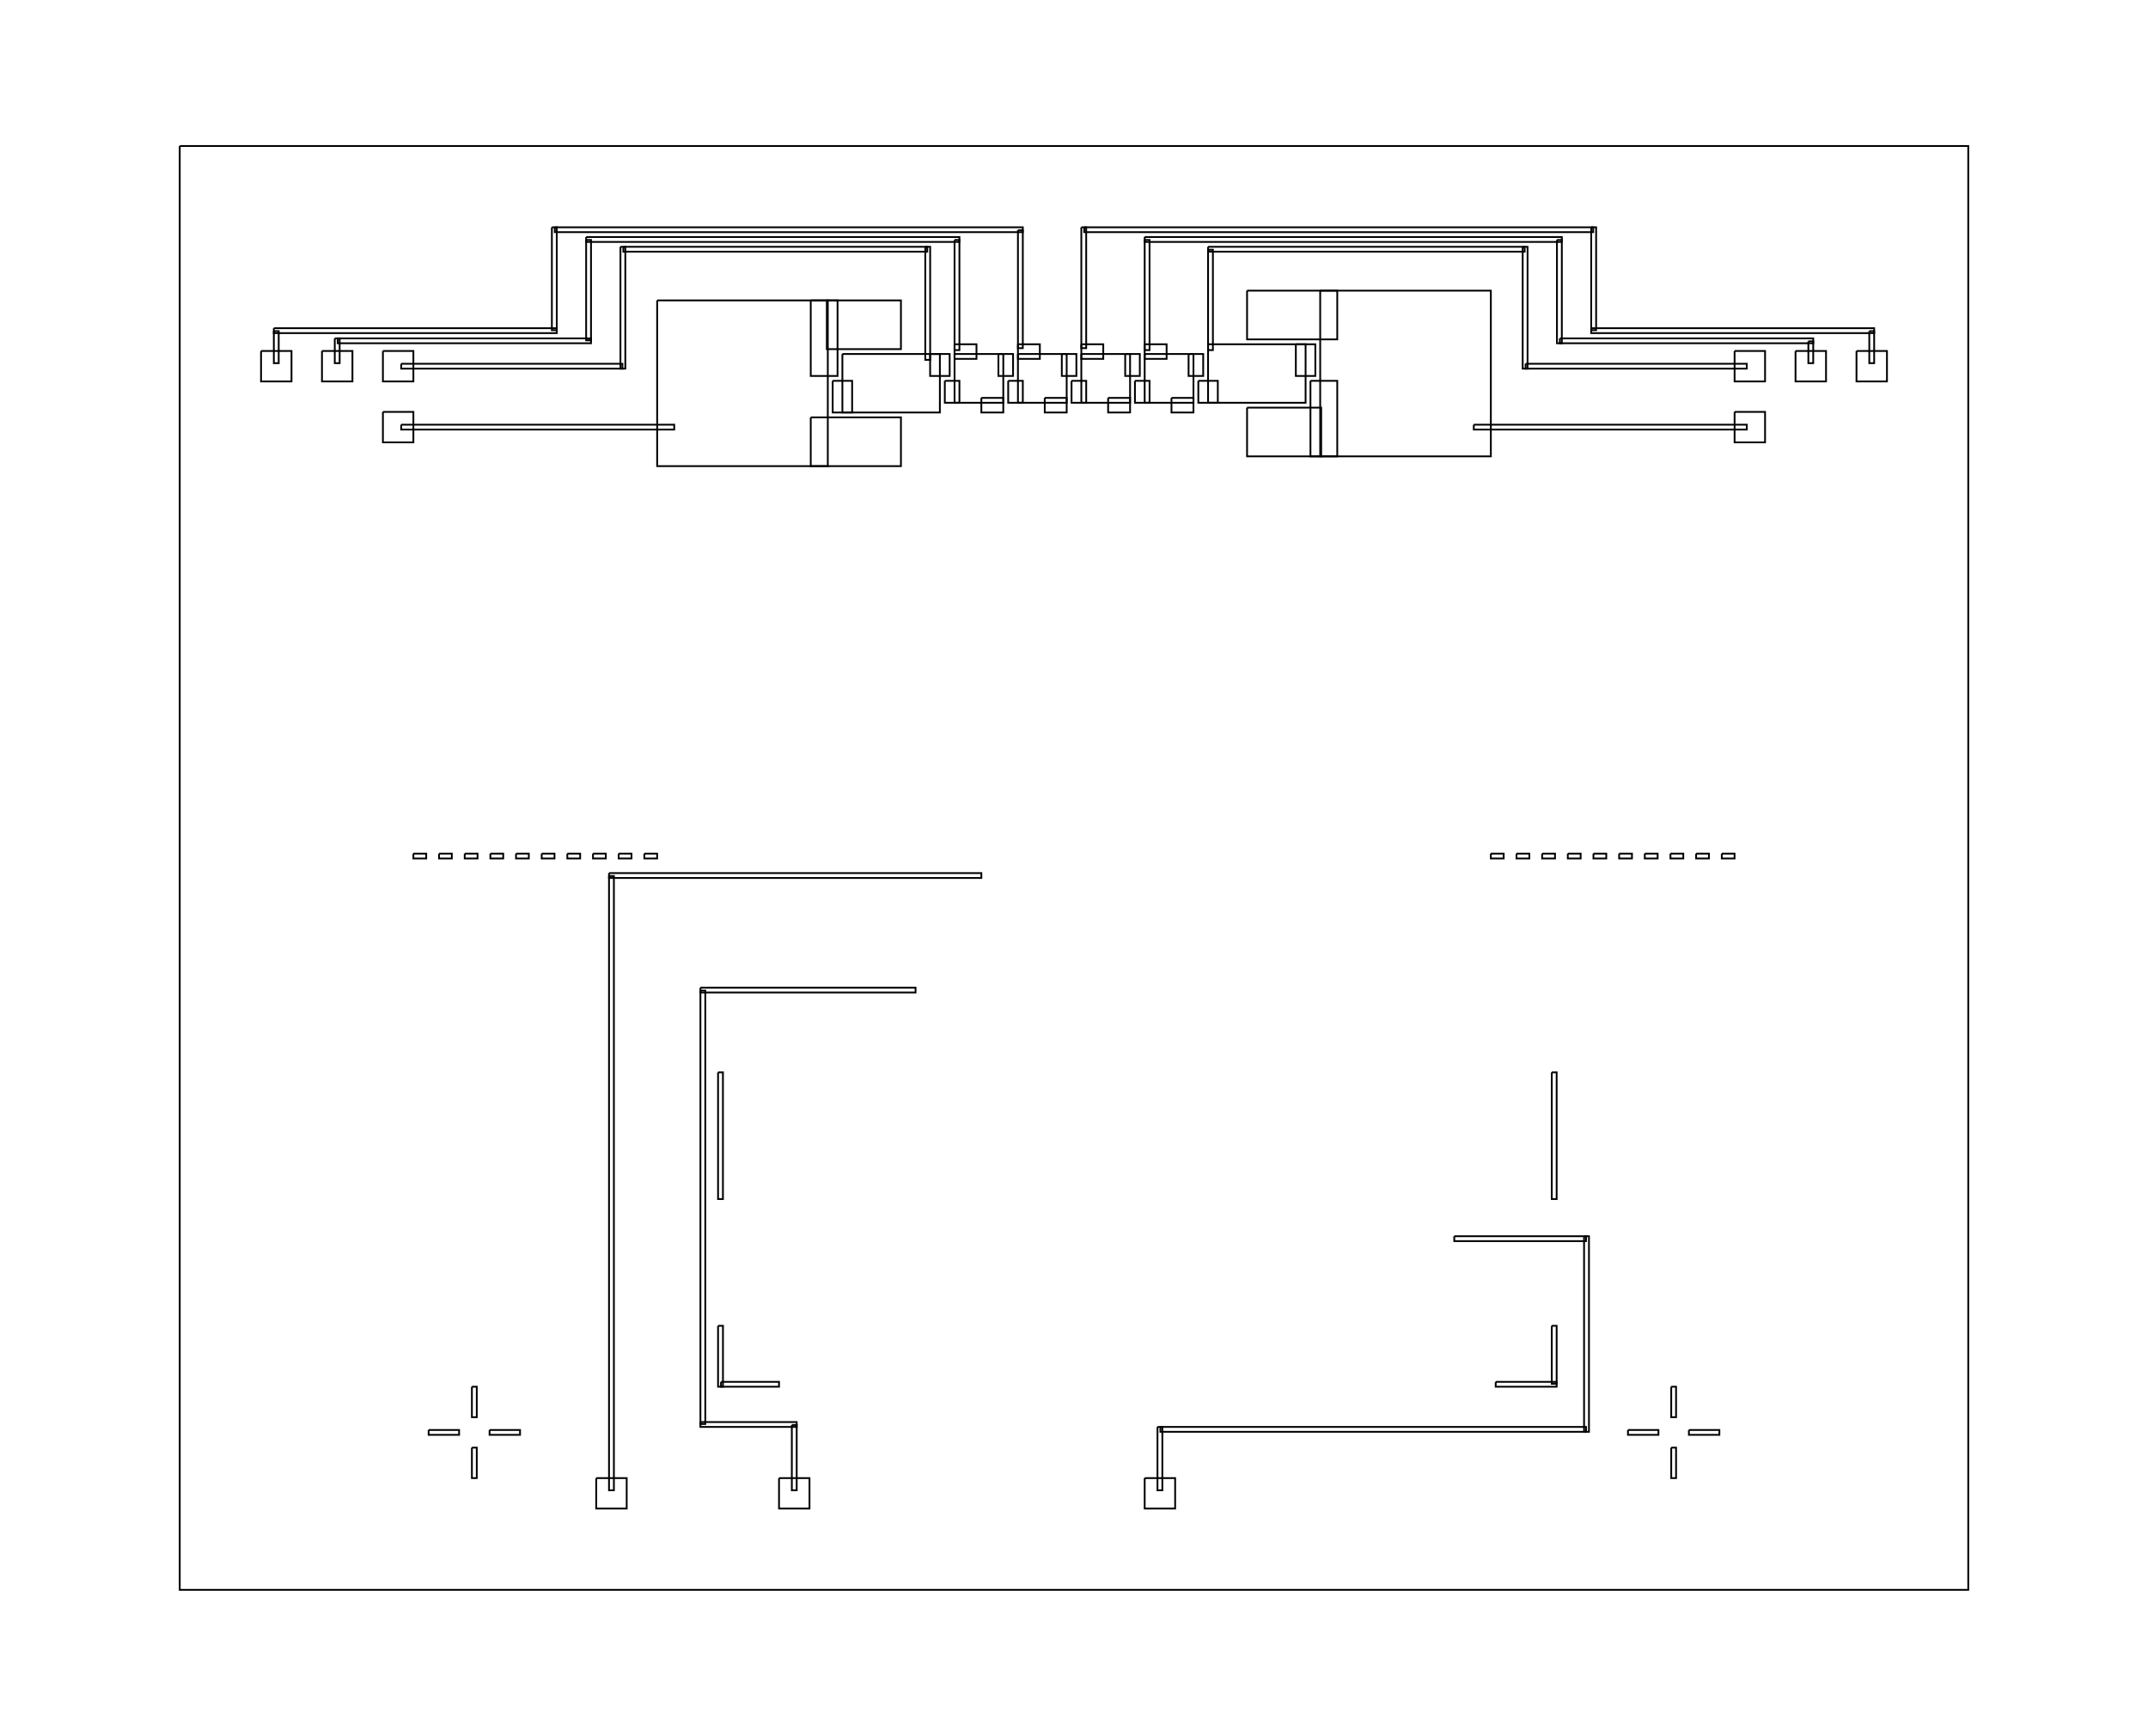 <?xml version="1.0" ?>
<svg xmlns="http://www.w3.org/2000/svg" xmlns:ev="http://www.w3.org/2001/xml-events" xmlns:xlink="http://www.w3.org/1999/xlink" baseProfile="full" height="485px" version="1.1" viewBox="-20.316 -16.312 249.78 201.734" width="600px">
	<defs/>
	<path d="M 0.585,0.585 L 208.562,0.585 L 208.562,168.523 L 0.585,168.523 L 0.585,0.585" fill="none" stroke="#000000" stroke-width="0.208"/>
	<path d="M 11.527,21.777 L 44.426,21.777 L 44.426,22.348 L 11.527,22.348 L 11.527,21.777" fill="none" stroke="#000000" stroke-width="0.208"/>
	<path d="M 10.039,24.426 L 13.582,24.426 L 13.582,27.969 L 10.039,27.969 L 10.039,24.426" fill="none" stroke="#000000" stroke-width="0.208"/>
	<path d="M 98.055,24.777 L 103.723,24.777 L 103.723,30.449 L 98.055,30.449 L 98.055,24.777" fill="none" stroke="#000000" stroke-width="0.208"/>
	<path d="M 44.199,10.039 L 98.621,10.039 L 98.621,10.605 L 44.199,10.605 L 44.199,10.039" fill="none" stroke="#000000" stroke-width="0.208"/>
	<path d="M 43.859,10.039 L 44.426,10.039 L 44.426,22.005 L 43.859,22.005 L 43.859,10.039" fill="none" stroke="#000000" stroke-width="0.208"/>
	<path d="M 98.055,23.645 L 100.602,23.645 L 100.602,25.344 L 98.055,25.344 L 98.055,23.645" fill="none" stroke="#000000" stroke-width="0.208"/>
	<path d="M 11.527,22.12 L 12.094,22.12 L 12.094,25.843 L 11.527,25.843 L 11.527,22.12" fill="none" stroke="#000000" stroke-width="0.208"/>
	<path d="M 103.156,24.777 L 104.852,24.777 L 104.852,27.332 L 103.156,27.332 L 103.156,24.777" fill="none" stroke="#000000" stroke-width="0.208"/>
	<path d="M 96.922,27.898 L 98.622,27.898 L 98.622,30.449 L 96.922,30.449 L 96.922,27.898" fill="none" stroke="#000000" stroke-width="0.208"/>
	<path d="M 101.172,29.882 L 103.723,29.882 L 103.723,31.582 L 101.172,31.582 L 101.172,29.882" fill="none" stroke="#000000" stroke-width="0.208"/>
	<path d="M 98.055,10.379 L 98.621,10.379 L 98.621,24.098 L 98.055,24.098 L 98.055,10.379" fill="none" stroke="#000000" stroke-width="0.208"/>
	<path d="M 164.719,21.777 L 197.621,21.777 L 197.621,22.348 L 164.719,22.348 L 164.719,21.777" fill="none" stroke="#000000" stroke-width="0.208"/>
	<path d="M 195.566,24.426 L 199.109,24.426 L 199.109,27.969 L 195.566,27.969 L 195.566,24.426" fill="none" stroke="#000000" stroke-width="0.208"/>
	<path d="M 105.426,24.777 L 111.094,24.777 L 111.094,30.449 L 105.426,30.449 L 105.426,24.777" fill="none" stroke="#000000" stroke-width="0.208"/>
	<path d="M 105.426,10.039 L 105.992,10.039 L 105.992,24.098 L 105.426,24.098 L 105.426,10.039" fill="none" stroke="#000000" stroke-width="0.208"/>
	<path d="M 164.719,10.039 L 165.289,10.039 L 165.289,22.005 L 164.719,22.005 L 164.719,10.039" fill="none" stroke="#000000" stroke-width="0.208"/>
	<path d="M 105.426,23.645 L 107.977,23.645 L 107.977,25.344 L 105.426,25.344 L 105.426,23.645" fill="none" stroke="#000000" stroke-width="0.208"/>
	<path d="M 197.055,22.12 L 197.621,22.12 L 197.621,25.843 L 197.055,25.843 L 197.055,22.12" fill="none" stroke="#000000" stroke-width="0.208"/>
	<path d="M 110.527,24.777 L 112.227,24.777 L 112.227,27.332 L 110.527,27.332 L 110.527,24.777" fill="none" stroke="#000000" stroke-width="0.208"/>
	<path d="M 104.289,27.898 L 105.993,27.898 L 105.993,30.449 L 104.289,30.449 L 104.289,27.898" fill="none" stroke="#000000" stroke-width="0.208"/>
	<path d="M 108.543,29.882 L 111.094,29.882 L 111.094,31.582 L 108.543,31.582 L 108.543,29.882" fill="none" stroke="#000000" stroke-width="0.208"/>
	<path d="M 105.766,10.039 L 164.947,10.039 L 164.947,10.605 L 105.766,10.605 L 105.766,10.039" fill="none" stroke="#000000" stroke-width="0.208"/>
	<path d="M 47.844,11.172 L 91.25,11.172 L 91.25,11.742 L 47.844,11.742 L 47.844,11.172" fill="none" stroke="#000000" stroke-width="0.208"/>
	<path d="M 17.125,24.426 L 20.668,24.426 L 20.668,27.969 L 17.125,27.969 L 17.125,24.426" fill="none" stroke="#000000" stroke-width="0.208"/>
	<path d="M 90.684,24.777 L 96.352,24.777 L 96.352,30.449 L 90.684,30.449 L 90.684,24.777" fill="none" stroke="#000000" stroke-width="0.208"/>
	<path d="M 18.953,22.961 L 48.41,22.961 L 48.41,23.527 L 18.953,23.527 L 18.953,22.961" fill="none" stroke="#000000" stroke-width="0.208"/>
	<path d="M 18.613,22.961 L 19.18,22.961 L 19.18,25.843 L 18.613,25.843 L 18.613,22.961" fill="none" stroke="#000000" stroke-width="0.208"/>
	<path d="M 90.684,23.645 L 93.234,23.645 L 93.234,25.344 L 90.684,25.344 L 90.684,23.645" fill="none" stroke="#000000" stroke-width="0.208"/>
	<path d="M 95.785,24.777 L 97.488,24.777 L 97.488,27.332 L 95.785,27.332 L 95.785,24.777" fill="none" stroke="#000000" stroke-width="0.208"/>
	<path d="M 89.551,27.898 L 91.251,27.898 L 91.251,30.449 L 89.551,30.449 L 89.551,27.898" fill="none" stroke="#000000" stroke-width="0.208"/>
	<path d="M 93.801,29.882 L 96.352,29.882 L 96.352,31.582 L 93.801,31.582 L 93.801,29.882" fill="none" stroke="#000000" stroke-width="0.208"/>
	<path d="M 47.844,11.514 L 48.41,11.514 L 48.41,23.187 L 47.844,23.187 L 47.844,11.514" fill="none" stroke="#000000" stroke-width="0.208"/>
	<path d="M 90.684,11.514 L 91.25,11.514 L 91.25,24.325 L 90.684,24.325 L 90.684,11.514" fill="none" stroke="#000000" stroke-width="0.208"/>
	<path d="M 112.793,11.172 L 161.301,11.172 L 161.301,11.742 L 112.793,11.742 L 112.793,11.172" fill="none" stroke="#000000" stroke-width="0.208"/>
	<path d="M 188.477,24.426 L 192.023,24.426 L 192.023,27.969 L 188.477,27.969 L 188.477,24.426" fill="none" stroke="#000000" stroke-width="0.208"/>
	<path d="M 112.793,24.777 L 118.465,24.777 L 118.465,30.449 L 112.793,30.449 L 112.793,24.777" fill="none" stroke="#000000" stroke-width="0.208"/>
	<path d="M 160.734,11.514 L 161.301,11.514 L 161.301,23.527 L 160.734,23.527 L 160.734,11.514" fill="none" stroke="#000000" stroke-width="0.208"/>
	<path d="M 161.074,22.961 L 190.535,22.961 L 190.535,23.527 L 161.074,23.527 L 161.074,22.961" fill="none" stroke="#000000" stroke-width="0.208"/>
	<path d="M 112.793,23.645 L 115.344,23.645 L 115.344,25.344 L 112.793,25.344 L 112.793,23.645" fill="none" stroke="#000000" stroke-width="0.208"/>
	<path d="M 189.969,23.301 L 190.535,23.301 L 190.535,25.843 L 189.969,25.843 L 189.969,23.301" fill="none" stroke="#000000" stroke-width="0.208"/>
	<path d="M 117.898,24.777 L 119.598,24.777 L 119.598,27.332 L 117.898,27.332 L 117.898,24.777" fill="none" stroke="#000000" stroke-width="0.208"/>
	<path d="M 111.66,27.898 L 113.36,27.898 L 113.36,30.449 L 111.66,30.449 L 111.66,27.898" fill="none" stroke="#000000" stroke-width="0.208"/>
	<path d="M 115.91,29.882 L 118.465,29.882 L 118.465,31.582 L 115.91,31.582 L 115.91,29.882" fill="none" stroke="#000000" stroke-width="0.208"/>
	<path d="M 112.793,11.514 L 113.359,11.514 L 113.359,24.325 L 112.793,24.325 L 112.793,11.514" fill="none" stroke="#000000" stroke-width="0.208"/>
	<path d="M 51.832,12.309 L 52.398,12.309 L 52.398,26.48 L 51.832,26.48 L 51.832,12.309" fill="none" stroke="#000000" stroke-width="0.208"/>
	<path d="M 24.211,24.426 L 27.754,24.426 L 27.754,27.969 L 24.211,27.969 L 24.211,24.426" fill="none" stroke="#000000" stroke-width="0.208"/>
	<path d="M 77.641,24.777 L 88.977,24.777 L 88.977,31.582 L 77.641,31.582 L 77.641,24.777" fill="none" stroke="#000000" stroke-width="0.208"/>
	<path d="M 87.281,12.309 L 87.848,12.309 L 87.848,25.457 L 87.281,25.457 L 87.281,12.309" fill="none" stroke="#000000" stroke-width="0.208"/>
	<path d="M 26.337,25.914 L 52.058,25.914 L 52.058,26.48 L 26.337,26.48 L 26.337,25.914" fill="none" stroke="#000000" stroke-width="0.208"/>
	<path d="M 87.843,24.777 L 90.117,24.777 L 90.117,27.332 L 87.843,27.332 L 87.843,24.777" fill="none" stroke="#000000" stroke-width="0.208"/>
	<path d="M 76.512,27.898 L 78.775,27.898 L 78.775,31.582 L 76.512,31.582 L 76.512,27.898" fill="none" stroke="#000000" stroke-width="0.208"/>
	<path d="M 52.172,12.309 L 87.508,12.309 L 87.508,12.875 L 52.172,12.875 L 52.172,12.309" fill="none" stroke="#000000" stroke-width="0.208"/>
	<path d="M 156.75,12.309 L 157.316,12.309 L 157.316,26.48 L 156.75,26.48 L 156.75,12.309" fill="none" stroke="#000000" stroke-width="0.208"/>
	<path d="M 120.164,23.645 L 131.504,23.645 L 131.504,30.449 L 120.164,30.449 L 120.164,23.645" fill="none" stroke="#000000" stroke-width="0.208"/>
	<path d="M 181.391,24.426 L 184.934,24.426 L 184.934,27.969 L 181.391,27.969 L 181.391,24.426" fill="none" stroke="#000000" stroke-width="0.208"/>
	<path d="M 120.164,12.309 L 156.976,12.309 L 156.976,12.875 L 120.164,12.875 L 120.164,12.309" fill="none" stroke="#000000" stroke-width="0.208"/>
	<path d="M 130.37,23.645 L 132.637,23.645 L 132.637,27.332 L 130.37,27.332 L 130.37,23.645" fill="none" stroke="#000000" stroke-width="0.208"/>
	<path d="M 119.031,27.898 L 121.298,27.898 L 121.298,30.449 L 119.031,30.449 L 119.031,27.898" fill="none" stroke="#000000" stroke-width="0.208"/>
	<path d="M 157.09,25.914 L 182.808,25.914 L 182.808,26.48 L 157.09,26.48 L 157.09,25.914" fill="none" stroke="#000000" stroke-width="0.208"/>
	<path d="M 120.164,12.649 L 120.727,12.649 L 120.727,24.325 L 120.164,24.325 L 120.164,12.649" fill="none" stroke="#000000" stroke-width="0.208"/>
	<path d="M 133.203,17.41 L 153.047,17.41 L 153.047,36.684 L 133.203,36.684 L 133.203,17.41" fill="none" stroke="#000000" stroke-width="0.208"/>
	<path d="M 181.391,31.512 L 184.934,31.512 L 184.934,35.055 L 181.391,35.055 L 181.391,31.512" fill="none" stroke="#000000" stroke-width="0.208"/>
	<path d="M 124.699,17.41 L 135.187,17.41 L 135.187,23.078 L 124.699,23.078 L 124.699,17.41" fill="none" stroke="#000000" stroke-width="0.208"/>
	<path d="M 132.07,27.898 L 135.187,27.898 L 135.187,36.684 L 132.07,36.684 L 132.07,27.898" fill="none" stroke="#000000" stroke-width="0.208"/>
	<path d="M 124.699,31.016 L 133.317,31.016 L 133.317,36.684 L 124.699,36.684 L 124.699,31.016" fill="none" stroke="#000000" stroke-width="0.208"/>
	<path d="M 151.063,33.0 L 182.808,33.0 L 182.808,33.566 L 151.063,33.566 L 151.063,33.0" fill="none" stroke="#000000" stroke-width="0.208"/>
	<path d="M 56.102,18.543 L 75.945,18.543 L 75.945,37.82 L 56.102,37.82 L 56.102,18.543" fill="none" stroke="#000000" stroke-width="0.208"/>
	<path d="M 24.211,31.512 L 27.754,31.512 L 27.754,35.055 L 24.211,35.055 L 24.211,31.512" fill="none" stroke="#000000" stroke-width="0.208"/>
	<path d="M 73.961,18.543 L 77.078,18.543 L 77.078,27.332 L 73.961,27.332 L 73.961,18.543" fill="none" stroke="#000000" stroke-width="0.208"/>
	<path d="M 73.961,32.148 L 84.449,32.148 L 84.449,37.82 L 73.961,37.82 L 73.961,32.148" fill="none" stroke="#000000" stroke-width="0.208"/>
	<path d="M 75.831,18.543 L 84.449,18.543 L 84.449,24.211 L 75.831,24.211 L 75.831,18.543" fill="none" stroke="#000000" stroke-width="0.208"/>
	<path d="M 26.337,33.0 L 58.086,33.0 L 58.086,33.566 L 26.337,33.566 L 26.337,33.0" fill="none" stroke="#000000" stroke-width="0.208"/>
	<path d="M 27.754,82.891 L 29.246,82.891 L 29.246,83.457 L 27.754,83.457 L 27.754,82.891" fill="none" stroke="#000000" stroke-width="0.208"/>
	<path d="M 30.738,82.891 L 32.226,82.891 L 32.226,83.457 L 30.738,83.457 L 30.738,82.891" fill="none" stroke="#000000" stroke-width="0.208"/>
	<path d="M 33.723,82.891 L 35.215,82.891 L 35.215,83.457 L 33.723,83.457 L 33.723,82.891" fill="none" stroke="#000000" stroke-width="0.208"/>
	<path d="M 36.707,82.891 L 38.199,82.891 L 38.199,83.457 L 36.707,83.457 L 36.707,82.891" fill="none" stroke="#000000" stroke-width="0.208"/>
	<path d="M 39.691,82.891 L 41.175,82.891 L 41.175,83.457 L 39.691,83.457 L 39.691,82.891" fill="none" stroke="#000000" stroke-width="0.208"/>
	<path d="M 42.676,82.891 L 44.164,82.891 L 44.164,83.457 L 42.676,83.457 L 42.676,82.891" fill="none" stroke="#000000" stroke-width="0.208"/>
	<path d="M 45.656,82.891 L 47.148,82.891 L 47.148,83.457 L 45.656,83.457 L 45.656,82.891" fill="none" stroke="#000000" stroke-width="0.208"/>
	<path d="M 48.641,82.891 L 50.133,82.891 L 50.133,83.457 L 48.641,83.457 L 48.641,82.891" fill="none" stroke="#000000" stroke-width="0.208"/>
	<path d="M 51.625,82.891 L 53.117,82.891 L 53.117,83.457 L 51.625,83.457 L 51.625,82.891" fill="none" stroke="#000000" stroke-width="0.208"/>
	<path d="M 54.609,82.891 L 56.097,82.891 L 56.097,83.457 L 54.609,83.457 L 54.609,82.891" fill="none" stroke="#000000" stroke-width="0.208"/>
	<path d="M 153.047,82.891 L 154.539,82.891 L 154.539,83.457 L 153.047,83.457 L 153.047,82.891" fill="none" stroke="#000000" stroke-width="0.208"/>
	<path d="M 156.031,82.891 L 157.523,82.891 L 157.523,83.457 L 156.031,83.457 L 156.031,82.891" fill="none" stroke="#000000" stroke-width="0.208"/>
	<path d="M 159.012,82.891 L 160.508,82.891 L 160.508,83.457 L 159.012,83.457 L 159.012,82.891" fill="none" stroke="#000000" stroke-width="0.208"/>
	<path d="M 161.996,82.891 L 163.488,82.891 L 163.488,83.457 L 161.996,83.457 L 161.996,82.891" fill="none" stroke="#000000" stroke-width="0.208"/>
	<path d="M 164.977,82.891 L 166.469,82.891 L 166.469,83.457 L 164.977,83.457 L 164.977,82.891" fill="none" stroke="#000000" stroke-width="0.208"/>
	<path d="M 167.965,82.891 L 169.457,82.891 L 169.457,83.457 L 167.965,83.457 L 167.965,82.891" fill="none" stroke="#000000" stroke-width="0.208"/>
	<path d="M 170.949,82.891 L 172.441,82.891 L 172.441,83.457 L 170.949,83.457 L 170.949,82.891" fill="none" stroke="#000000" stroke-width="0.208"/>
	<path d="M 173.934,82.891 L 175.426,82.891 L 175.426,83.457 L 173.934,83.457 L 173.934,82.891" fill="none" stroke="#000000" stroke-width="0.208"/>
	<path d="M 176.918,82.891 L 178.406,82.891 L 178.406,83.457 L 176.918,83.457 L 176.918,82.891" fill="none" stroke="#000000" stroke-width="0.208"/>
	<path d="M 179.902,82.891 L 181.386,82.891 L 181.386,83.457 L 179.902,83.457 L 179.902,82.891" fill="none" stroke="#000000" stroke-width="0.208"/>
	<path d="M 50.504,85.156 L 93.801,85.156 L 93.801,85.723 L 50.504,85.723 L 50.504,85.156" fill="none" stroke="#000000" stroke-width="0.208"/>
	<path d="M 49.016,155.527 L 52.559,155.527 L 52.559,159.07 L 49.016,159.07 L 49.016,155.527" fill="none" stroke="#000000" stroke-width="0.208"/>
	<path d="M 50.504,85.496 L 51.07,85.496 L 51.07,156.944 L 50.504,156.944 L 50.504,85.496" fill="none" stroke="#000000" stroke-width="0.208"/>
	<path d="M 61.133,98.48 L 86.148,98.48 L 86.148,99.047 L 61.133,99.047 L 61.133,98.48" fill="none" stroke="#000000" stroke-width="0.208"/>
	<path d="M 61.133,149.008 L 72.328,149.008 L 72.328,149.574 L 61.133,149.574 L 61.133,149.008" fill="none" stroke="#000000" stroke-width="0.208"/>
	<path d="M 70.273,155.527 L 73.816,155.527 L 73.816,159.07 L 70.273,159.07 L 70.273,155.527" fill="none" stroke="#000000" stroke-width="0.208"/>
	<path d="M 61.133,98.82 L 61.699,98.82 L 61.699,149.234 L 61.133,149.234 L 61.133,98.82" fill="none" stroke="#000000" stroke-width="0.208"/>
	<path d="M 71.762,149.348 L 72.328,149.348 L 72.328,156.944 L 71.762,156.944 L 71.762,149.348" fill="none" stroke="#000000" stroke-width="0.208"/>
	<path d="M 63.184,108.332 L 63.75,108.332 L 63.75,123.07 L 63.184,123.07 L 63.184,108.332" fill="none" stroke="#000000" stroke-width="0.208"/>
	<path d="M 160.133,108.332 L 160.699,108.332 L 160.699,123.07 L 160.133,123.07 L 160.133,108.332" fill="none" stroke="#000000" stroke-width="0.208"/>
	<path d="M 163.887,127.395 L 164.457,127.395 L 164.457,150.141 L 163.887,150.141 L 163.887,127.395" fill="none" stroke="#000000" stroke-width="0.208"/>
	<path d="M 112.793,155.527 L 116.336,155.527 L 116.336,159.07 L 112.793,159.07 L 112.793,155.527" fill="none" stroke="#000000" stroke-width="0.208"/>
	<path d="M 148.793,127.395 L 164.115,127.395 L 164.115,127.961 L 148.793,127.961 L 148.793,127.395" fill="none" stroke="#000000" stroke-width="0.208"/>
	<path d="M 114.281,149.574 L 114.848,149.574 L 114.848,156.944 L 114.281,156.944 L 114.281,149.574" fill="none" stroke="#000000" stroke-width="0.208"/>
	<path d="M 114.621,149.574 L 164.115,149.574 L 164.115,150.141 L 114.621,150.141 L 114.621,149.574" fill="none" stroke="#000000" stroke-width="0.208"/>
	<path d="M 63.184,137.813 L 63.754,137.813 L 63.754,144.898 L 63.184,144.898 L 63.184,137.813" fill="none" stroke="#000000" stroke-width="0.208"/>
	<path d="M 63.526,144.332 L 70.273,144.332 L 70.273,144.898 L 63.526,144.898 L 63.526,144.332" fill="none" stroke="#000000" stroke-width="0.208"/>
	<path d="M 153.613,144.332 L 160.699,144.332 L 160.699,144.898 L 153.613,144.898 L 153.613,144.332" fill="none" stroke="#000000" stroke-width="0.208"/>
	<path d="M 160.133,137.813 L 160.699,137.813 L 160.699,144.558 L 160.133,144.558 L 160.133,137.813" fill="none" stroke="#000000" stroke-width="0.208"/>
	<path d="M 34.559,144.898 L 35.125,144.898 L 35.125,148.441 L 34.559,148.441 L 34.559,144.898" fill="none" stroke="#000000" stroke-width="0.208"/>
	<path d="M 174.023,144.898 L 174.585,144.898 L 174.585,148.441 L 174.023,148.441 L 174.023,144.898" fill="none" stroke="#000000" stroke-width="0.208"/>
	<path d="M 29.527,149.93 L 33.07,149.93 L 33.07,150.496 L 29.527,150.496 L 29.527,149.93" fill="none" stroke="#000000" stroke-width="0.208"/>
	<path d="M 36.613,149.93 L 40.156,149.93 L 40.156,150.496 L 36.613,150.496 L 36.613,149.93" fill="none" stroke="#000000" stroke-width="0.208"/>
	<path d="M 168.992,149.93 L 172.535,149.93 L 172.535,150.496 L 168.992,150.496 L 168.992,149.93" fill="none" stroke="#000000" stroke-width="0.208"/>
	<path d="M 176.078,149.93 L 179.621,149.93 L 179.621,150.496 L 176.078,150.496 L 176.078,149.93" fill="none" stroke="#000000" stroke-width="0.208"/>
	<path d="M 34.559,151.984 L 35.125,151.984 L 35.125,155.527 L 34.559,155.527 L 34.559,151.984" fill="none" stroke="#000000" stroke-width="0.208"/>
	<path d="M 174.023,151.984 L 174.585,151.984 L 174.585,155.527 L 174.023,155.527 L 174.023,151.984" fill="none" stroke="#000000" stroke-width="0.208"/>
</svg>
